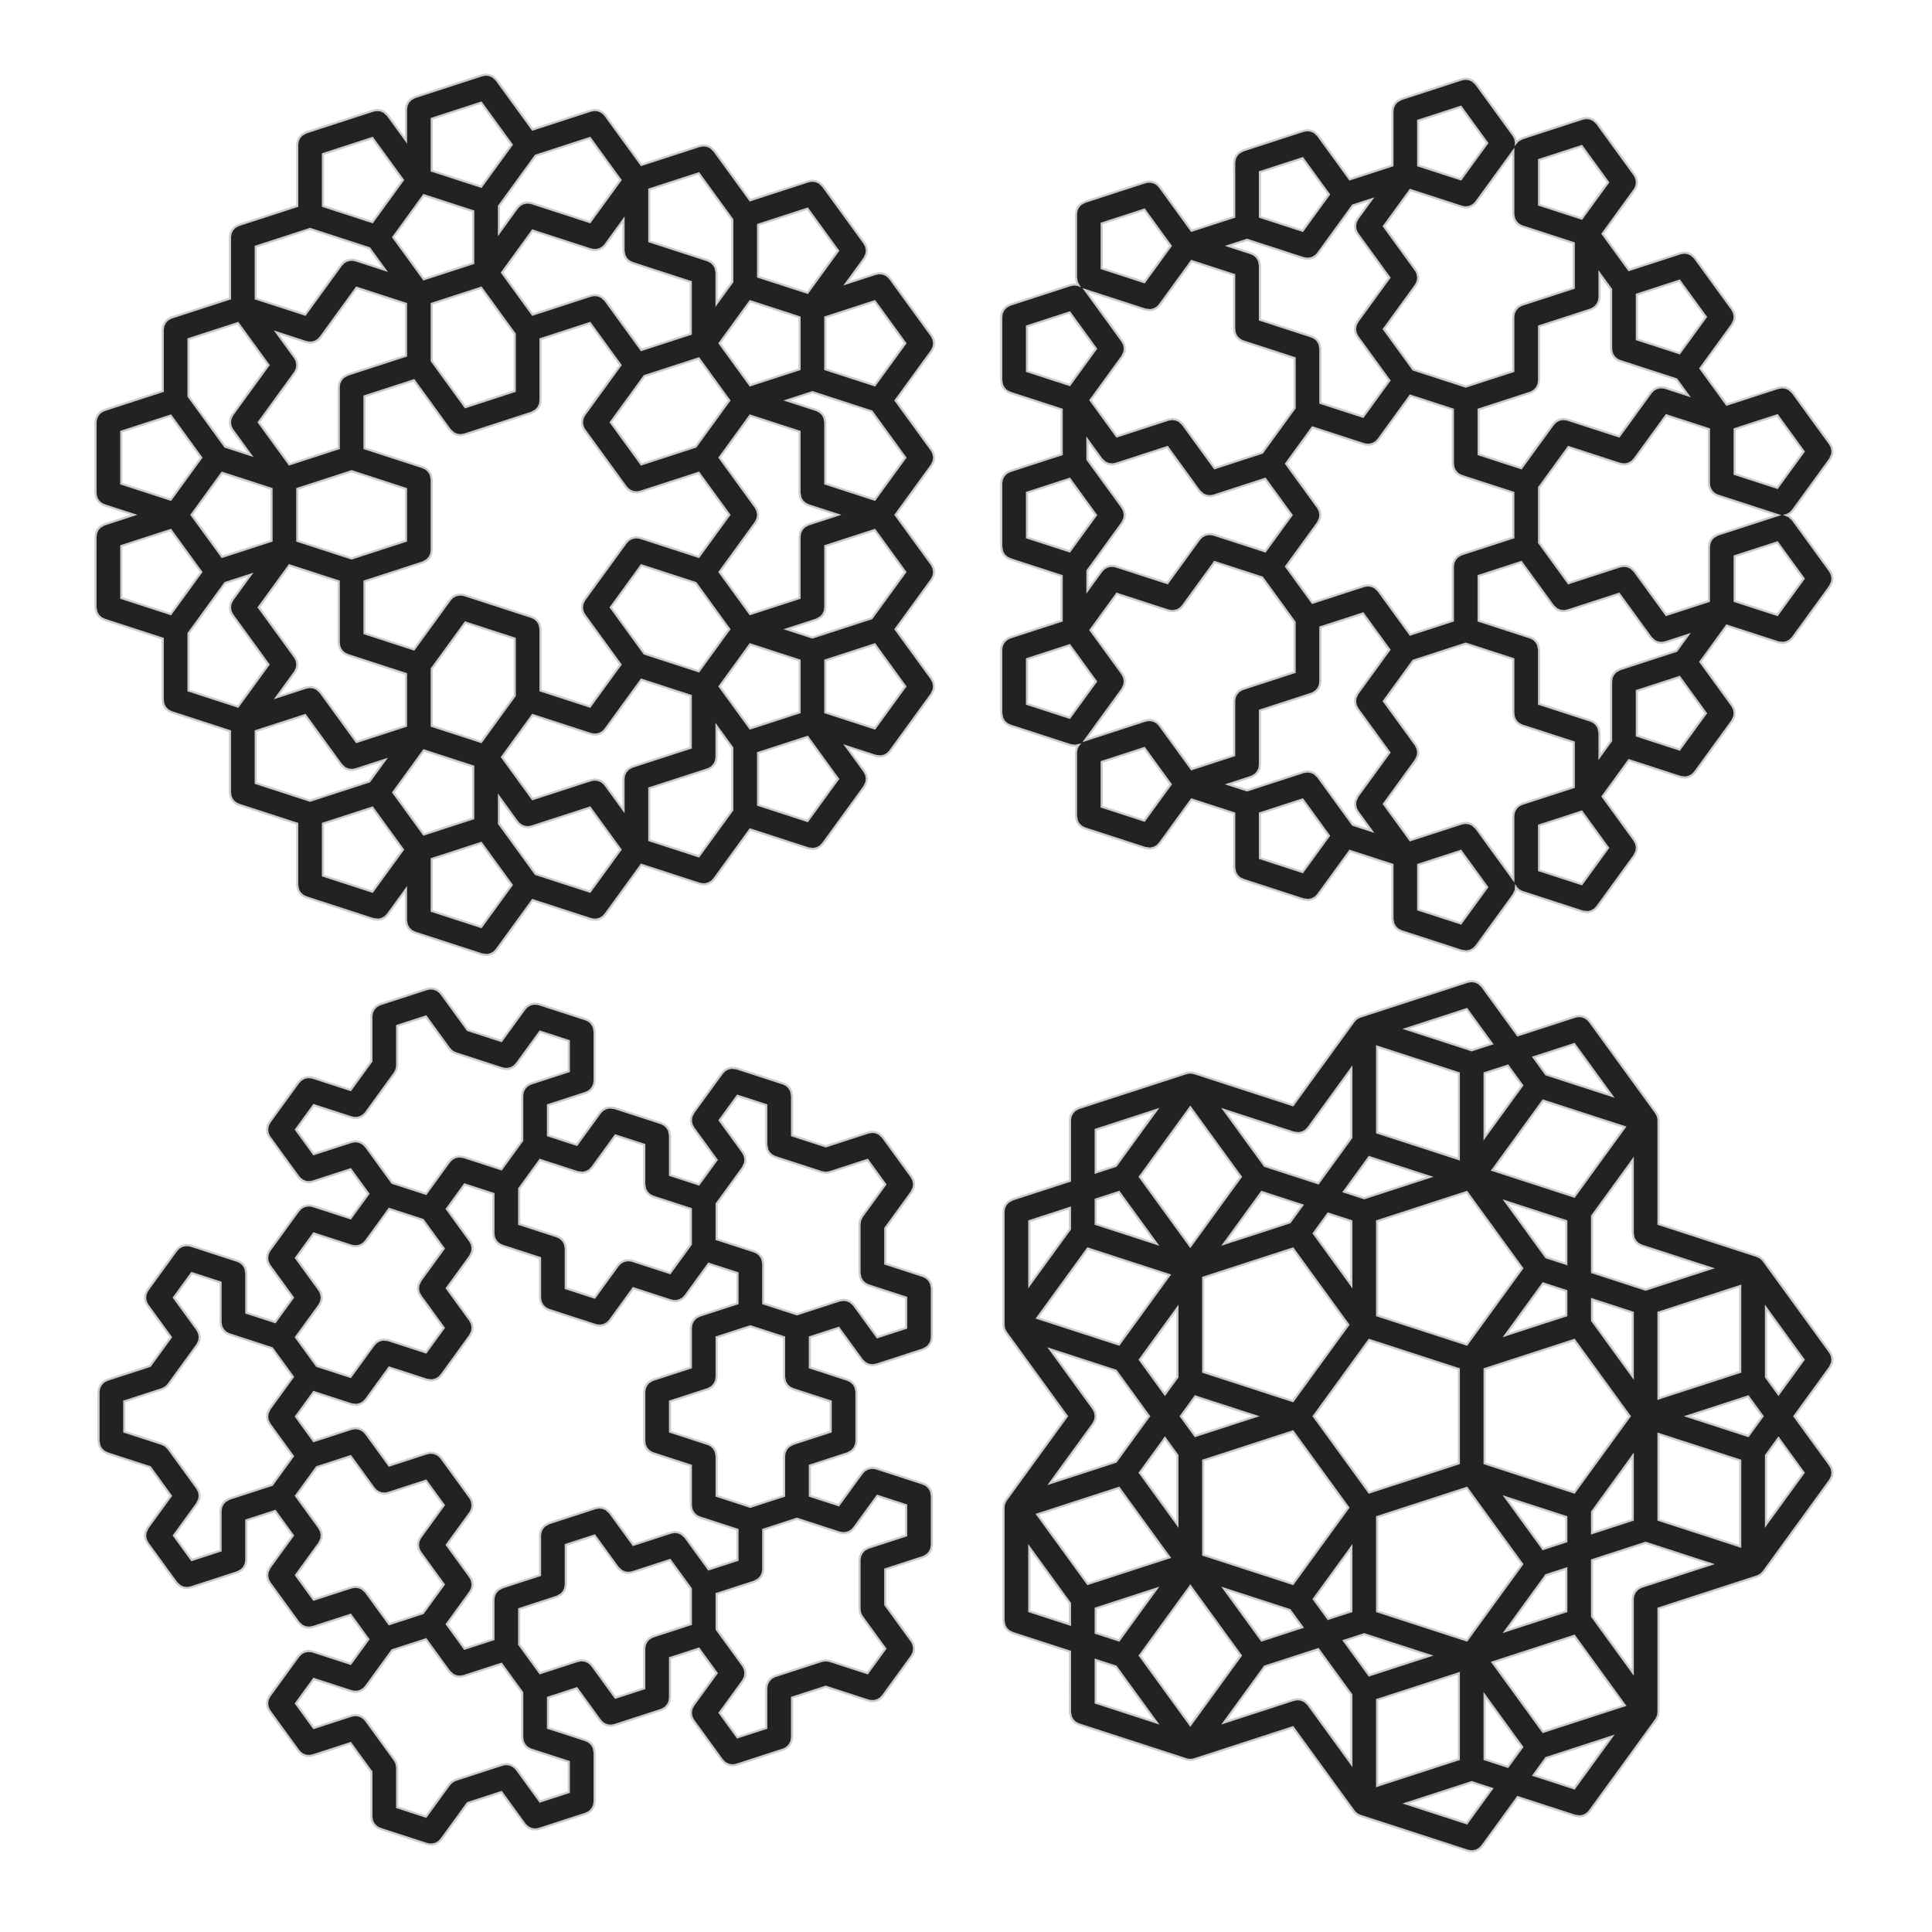 <?xml version="1.0" encoding="UTF-8" standalone="no"?>
<svg
   version="1.1"
   width="238.125mm"
   height="238.125mm"
   id="svg4"
   sodipodi:docname="quad01b.svg"
   inkscape:version="1.3 (0e150ed, 2023-07-21)"
   xmlns:inkscape="http://www.inkscape.org/namespaces/inkscape"
   xmlns:sodipodi="http://sodipodi.sourceforge.net/DTD/sodipodi-0.dtd"
   xmlns="http://www.w3.org/2000/svg"
   xmlns:svg="http://www.w3.org/2000/svg">
  <sodipodi:namedview
     id="namedview4"
     pagecolor="#505050"
     bordercolor="#eeeeee"
     borderopacity="1"
     inkscape:showpageshadow="0"
     inkscape:pageopacity="0"
     inkscape:pagecheckerboard="0"
     inkscape:deskcolor="#d1d1d1"
     inkscape:zoom="0.89333333"
     inkscape:cx="516.04478"
     inkscape:cy="450"
     inkscape:window-width="1920"
     inkscape:window-height="1044"
     inkscape:window-x="1920"
     inkscape:window-y="0"
     inkscape:window-maximized="1"
     inkscape:current-layer="svg4"
     inkscape:document-units="mm" />
  <defs
     id="defs1" />
  <path
     fill="#222222"
     stroke="#cccccc"
     paint-order="fill stroke markers"
     d="m 228.004,34.976 1.586,0.686 1.705,1.58 16.793,23.114 27.172,-8.829 0.663,-0.114 0.654,-0.156 0.194,0.011 0.191,-0.033 0.668,0.08 0.672,0.037 0.183,0.065 0.193,0.023 0.617,0.267 0.633,0.227 0.157,0.115 0.178,0.077 0.277,0.257 0.781,0.573 0.387,0.51 0.259,0.24 16.793,23.114 27.172,-8.829 1.703,-0.292 1.715,0.205 1.586,0.686 1.705,1.58 16.793,23.114 27.172,-8.829 1.703,-0.292 1.715,0.205 1.586,0.686 1.705,1.58 19.355,26.64 0.804,1.529 0.335,1.695 -0.162,1.72 -0.976,2.109 -8.501,11.701 13.755,-4.469 0.663,-0.114 0.654,-0.156 0.194,0.011 0.191,-0.033 0.668,0.08 0.672,0.037 0.183,0.066 0.193,0.023 0.617,0.267 0.633,0.227 0.157,0.115 0.178,0.077 0.277,0.257 0.781,0.573 0.387,0.51 0.259,0.24 19.355,26.64 0.173,0.329 0.225,0.296 0.067,0.258 0.339,0.645 0.335,1.695 -0.019,0.2 0.026,0.103 -0.103,0.706 -0.067,0.711 -0.053,0.115 -0.026,0.178 -0.725,1.568 -0.119,0.135 -0.053,0.115 -16.793,23.114 16.793,23.114 0.173,0.329 0.225,0.296 0.067,0.258 0.339,0.645 0.335,1.695 -0.019,0.2 0.026,0.103 -0.103,0.706 -0.067,0.711 -0.053,0.115 -0.026,0.178 -0.725,1.568 -0.119,0.135 -0.053,0.115 -16.793,23.114 16.793,23.114 0.173,0.329 0.225,0.296 0.067,0.258 0.339,0.645 0.335,1.695 -0.019,0.2 0.026,0.103 -0.103,0.706 -0.067,0.711 -0.053,0.115 -0.026,0.178 -0.725,1.568 -0.119,0.135 -0.053,0.115 -16.793,23.114 16.793,23.114 0.804,1.529 0.335,1.695 -0.162,1.72 -0.976,2.109 -19.355,26.64 -1.206,1.237 -1.508,0.842 -1.686,0.377 -2.308,-0.276 -13.755,-4.469 8.501,11.701 0.804,1.529 0.335,1.695 -0.162,1.72 -0.976,2.109 -19.355,26.64 -1.206,1.237 -1.508,0.842 -1.686,0.377 -2.308,-0.276 -27.172,-8.829 -16.793,23.114 -0.498,0.511 -0.472,0.536 -0.129,0.081 -0.106,0.109 -0.623,0.348 -0.605,0.379 -0.147,0.041 -0.133,0.074 -0.697,0.156 -0.688,0.191 -0.152,-0.003 -0.149,0.033 -0.355,-0.043 -1.071,-0.02 -0.551,-0.175 -0.331,-0.04 -27.172,-8.829 -16.793,23.114 -0.498,0.511 -0.472,0.536 -0.129,0.081 -0.106,0.109 -0.623,0.348 -0.605,0.379 -0.147,0.041 -0.133,0.074 -0.697,0.156 -0.688,0.191 -0.152,-0.003 -0.149,0.033 -0.355,-0.043 -1.071,-0.02 -0.551,-0.175 -0.331,-0.04 -27.172,-8.829 -16.793,23.114 -1.206,1.237 -1.508,0.842 -1.686,0.377 -2.308,-0.276 -31.318,-10.176 -1.549,-0.765 -1.267,-1.174 -0.88,-1.487 -0.45,-2.28 v -14.463 l -8.501,11.701 -1.206,1.237 -1.508,0.842 -1.686,0.377 -2.308,-0.276 -31.318,-10.176 -1.549,-0.765 -1.267,-1.174 -0.88,-1.487 -0.45,-2.28 v -28.57 l -27.172,-8.829 -0.371,-0.183 -0.394,-0.125 -0.376,-0.255 -0.408,-0.201 -0.303,-0.281 -0.342,-0.232 -0.288,-0.352 -0.334,-0.309 -0.211,-0.356 -0.262,-0.32 -0.176,-0.419 -0.232,-0.391 -0.06,-0.305 -0.2,-0.477 -0.128,-1.186 -0.061,-0.312 v -28.57 l -27.172,-8.829 -0.371,-0.183 -0.394,-0.125 -0.376,-0.255 -0.408,-0.201 -0.303,-0.281 -0.342,-0.232 -0.288,-0.352 -0.334,-0.309 -0.211,-0.356 -0.262,-0.32 -0.176,-0.419 -0.232,-0.391 -0.06,-0.305 -0.2,-0.477 -0.128,-1.186 -0.062,-0.312 v -28.57 l -27.172,-8.829 -1.549,-0.765 -1.267,-1.174 -0.88,-1.487 -0.45,-2.28 V 250.005 l 0.249,-1.71 0.725,-1.568 1.142,-1.296 2.03,-1.133 13.755,-4.469 -13.755,-4.469 -0.371,-0.183 -0.394,-0.125 -0.376,-0.255 -0.408,-0.201 -0.303,-0.281 -0.342,-0.232 -0.288,-0.352 -0.334,-0.309 -0.211,-0.356 -0.262,-0.32 -0.176,-0.419 -0.232,-0.391 -0.06,-0.305 -0.2,-0.477 -0.128,-1.186 -0.062,-0.312 v -32.929 l 0.016,-0.11 -0.012,-0.11 0.136,-0.743 0.109,-0.747 0.046,-0.1 0.02,-0.109 0.342,-0.673 0.317,-0.685 0.073,-0.083 0.05,-0.099 0.52,-0.548 0.499,-0.567 0.081,-0.045 0.089,-0.094 1.497,-0.863 0.224,-0.053 0.139,-0.078 27.172,-8.829 V 153.619 l 0.016,-0.11 -0.012,-0.11 0.136,-0.743 0.109,-0.747 0.046,-0.1 0.02,-0.109 0.342,-0.673 0.317,-0.685 0.073,-0.083 0.05,-0.099 0.52,-0.548 0.499,-0.567 0.081,-0.045 0.089,-0.094 1.497,-0.863 0.224,-0.053 0.139,-0.078 27.172,-8.829 v -28.57 l 0.016,-0.11 -0.012,-0.11 0.136,-0.743 0.109,-0.747 0.046,-0.1 0.02,-0.109 0.342,-0.673 0.317,-0.685 0.073,-0.083 0.05,-0.099 0.52,-0.548 0.499,-0.567 0.081,-0.045 0.089,-0.094 1.497,-0.863 0.224,-0.053 0.139,-0.078 27.172,-8.829 V 67.409 l 0.249,-1.71 0.725,-1.568 1.142,-1.296 2.03,-1.133 31.318,-10.176 1.703,-0.292 1.715,0.205 1.586,0.686 1.705,1.58 8.501,11.701 V 50.944 l 0.249,-1.71 0.725,-1.568 1.142,-1.296 2.03,-1.133 31.318,-10.176 1.703,-0.292 z m -26.882,365.169 v 24.211 l 23.026,7.482 14.231,-19.587 -14.231,-19.587 z m -50.673,-16.465 v 24.211 l 23.026,7.482 14.231,-19.587 -14.231,-19.587 z m 81.991,-0.02 17.064,23.486 25.318,8.226 14.231,-19.587 -14.231,-19.587 -27.172,8.829 -0.556,0.095 -0.543,0.151 -0.304,-0.006 -0.3,0.051 -0.56,-0.067 -0.564,-0.01 -0.29,-0.092 -0.302,-0.036 -0.518,-0.224 -0.537,-0.171 -0.252,-0.171 -0.279,-0.121 -0.276,-0.256 -0.623,-0.423 -0.524,-0.641 -0.281,-0.261 -8.501,-11.701 z m 101.346,-30.98 -0.249,1.71 -0.725,1.568 -1.142,1.296 -1.464,0.917 -0.356,0.099 -0.21,0.117 -27.172,8.829 v 24.211 l 23.026,7.482 15.647,-21.537 v -29.03 l -7.355,-10.124 z m -150.603,16.465 14.231,19.587 23.026,-7.482 v -24.211 l -23.026,-7.482 z m 169.959,-18.394 v 24.211 l 23.026,7.482 14.231,-19.587 -14.231,-19.587 z m -71.175,-11.008 -0.498,0.511 -0.472,0.536 -0.129,0.081 -0.106,0.109 -0.623,0.348 -0.605,0.379 -0.147,0.041 -0.133,0.074 -0.697,0.156 -0.688,0.191 -0.152,-0.003 -0.149,0.033 -0.355,-0.043 -1.071,-0.02 -0.551,-0.175 -0.331,-0.04 -27.172,-8.829 -14.231,19.587 14.231,19.587 27.172,-8.829 0.663,-0.114 0.654,-0.156 0.194,0.011 0.191,-0.033 0.668,0.08 0.672,0.037 0.183,0.066 0.193,0.023 0.617,0.267 0.633,0.227 0.157,0.115 0.178,0.077 0.277,0.257 0.781,0.573 0.387,0.51 0.259,0.24 8.501,11.701 v -14.463 l 0.016,-0.11 -0.012,-0.11 0.136,-0.743 0.109,-0.747 0.046,-0.1 0.02,-0.109 0.342,-0.673 0.317,-0.685 0.073,-0.083 0.05,-0.099 0.52,-0.548 0.499,-0.567 0.081,-0.045 0.089,-0.094 1.497,-0.863 0.224,-0.053 0.139,-0.078 27.172,-8.829 v -24.211 l -23.026,-7.482 z m -162.836,0.833 v 24.211 l 25.318,8.226 27.61,-8.971 7.355,-10.124 -13.755,4.469 -1.703,0.292 -1.715,-0.205 -1.586,-0.686 -1.705,-1.58 -16.793,-23.114 z m 1.416,-57.64 16.793,23.114 0.173,0.329 0.225,0.296 0.067,0.258 0.339,0.645 0.335,1.695 -0.019,0.2 0.026,0.103 -0.103,0.706 -0.067,0.711 -0.053,0.115 -0.026,0.178 -0.725,1.568 -0.119,0.135 -0.053,0.115 -8.501,11.701 13.755,-4.469 1.703,-0.292 1.715,0.205 1.586,0.686 1.705,1.58 16.793,23.114 23.026,-7.482 v -24.211 l -27.172,-8.829 -0.371,-0.183 -0.394,-0.125 -0.376,-0.255 -0.408,-0.201 -0.303,-0.281 -0.342,-0.232 -0.288,-0.352 -0.334,-0.309 -0.211,-0.356 -0.262,-0.32 -0.176,-0.419 -0.232,-0.391 -0.06,-0.305 -0.2,-0.477 -0.128,-1.186 -0.062,-0.312 V 270.829 l -23.026,-7.482 z m 80.575,28.59 v 26.621 l 23.026,7.482 15.647,-21.537 v -26.621 l -23.026,-7.482 z m 134.081,8.226 14.231,19.587 23.026,-7.482 v -24.211 l -23.026,-7.482 z m 49.257,-12.105 v 24.211 l 23.026,7.482 14.231,-19.587 -14.231,-19.587 z M 104.877,271.574 87.814,295.06 v 26.621 l 23.026,7.482 14.231,-19.587 -16.793,-23.114 -0.122,-0.232 -0.166,-0.203 -0.234,-0.558 -0.282,-0.536 -0.051,-0.257 -0.101,-0.242 -0.065,-0.602 -0.117,-0.594 0.025,-0.261 -0.028,-0.261 0.109,-0.595 0.057,-0.603 0.088,-0.191 0.057,-0.31 0.782,-1.54 0.034,-0.035 0.015,-0.032 8.501,-11.701 z m 146.918,-113.596 v 28.57 l -0.249,1.71 -0.725,1.568 -1.142,1.296 -2.03,1.133 -31.318,10.176 -1.703,0.292 -1.715,-0.205 -1.586,-0.686 -1.705,-1.58 -16.793,-23.114 -23.026,7.482 v 24.211 l 27.172,8.829 1.549,0.765 1.267,1.174 0.88,1.487 0.45,2.28 v 32.929 l -0.249,1.71 -0.725,1.568 -1.142,1.296 -2.03,1.133 -27.172,8.829 v 24.211 l 23.026,7.482 16.793,-23.114 0.574,-0.589 0.566,-0.597 0.036,-0.021 0.029,-0.03 0.719,-0.401 0.712,-0.411 0.041,-0.01 0.037,-0.021 0.803,-0.18 0.8,-0.191 0.042,0.002 0.041,-0.009 0.176,0.021 1.466,0.081 0.399,0.143 0.267,0.032 31.318,10.176 0.469,0.231 0.492,0.176 0.279,0.204 0.31,0.153 0.383,0.355 0.421,0.309 0.209,0.275 0.253,0.235 0.266,0.45 0.316,0.416 0.054,0.208 0.244,0.412 0.45,2.28 v 28.57 l 23.026,7.482 14.231,-19.587 -16.793,-23.114 -0.122,-0.232 -0.166,-0.203 -0.234,-0.558 -0.282,-0.536 -0.051,-0.257 -0.101,-0.242 -0.065,-0.602 -0.117,-0.594 0.025,-0.261 -0.028,-0.261 0.109,-0.595 0.057,-0.603 0.088,-0.191 0.057,-0.31 0.782,-1.54 0.034,-0.035 0.015,-0.032 19.355,-26.64 0.574,-0.589 0.566,-0.597 0.036,-0.021 0.029,-0.03 0.719,-0.401 0.712,-0.411 0.041,-0.01 0.037,-0.021 0.803,-0.18 0.8,-0.191 0.042,0.002 0.041,-0.009 0.176,0.021 1.466,0.081 0.399,0.143 0.267,0.032 27.172,8.829 14.231,-19.587 -14.231,-19.587 -27.172,8.829 -0.556,0.095 -0.543,0.151 -0.304,-0.006 -0.3,0.051 -0.56,-0.067 -0.564,-0.01 -0.29,-0.092 -0.302,-0.036 -0.518,-0.224 -0.537,-0.171 -0.252,-0.171 -0.279,-0.121 -0.276,-0.256 -0.623,-0.423 -0.524,-0.641 -0.281,-0.261 -19.355,-26.64 -0.122,-0.232 -0.166,-0.203 -0.234,-0.558 -0.282,-0.536 -0.051,-0.257 -0.101,-0.242 -0.065,-0.602 -0.117,-0.594 0.025,-0.261 -0.028,-0.261 0.109,-0.595 0.057,-0.603 0.088,-0.191 0.057,-0.31 0.782,-1.54 0.034,-0.035 0.015,-0.032 16.793,-23.114 -14.231,-19.587 z m 32.734,124.956 15.647,21.537 25.318,8.226 14.231,-19.587 -15.647,-21.537 -25.318,-8.226 z m 99.93,-28.57 v 28.57 l -0.249,1.71 -0.725,1.568 -1.142,1.296 -2.03,1.133 -13.755,4.469 11.901,3.867 27.61,-8.971 15.647,-21.537 -14.231,-19.587 z m -327.964,0 v 24.211 l 23.026,7.482 14.231,-19.587 -14.231,-19.587 z m 278.707,-41.175 16.793,23.114 0.173,0.329 0.225,0.296 0.067,0.258 0.339,0.645 0.335,1.695 -0.019,0.2 0.026,0.103 -0.103,0.706 -0.067,0.711 -0.053,0.115 -0.026,0.178 -0.725,1.568 -0.119,0.135 -0.053,0.115 -16.793,23.114 14.231,19.587 23.026,-7.482 v -28.57 l 0.249,-1.71 0.725,-1.568 1.142,-1.296 2.03,-1.133 13.755,-4.469 -13.755,-4.469 -1.549,-0.765 -1.267,-1.174 -0.88,-1.487 -0.45,-2.28 v -28.57 l -23.026,-7.482 z m -196.716,14.535 v 24.211 l 25.318,8.226 25.318,-8.226 v -24.211 l -25.318,-8.226 z m -49.257,12.105 14.231,19.587 23.026,-7.482 v -24.211 l -23.026,-7.482 z M 56.496,201.084 v 24.211 L 79.522,232.776 93.753,213.189 79.522,193.602 Z m 310.062,-14.535 13.755,4.469 1.549,0.765 1.267,1.174 0.88,1.487 0.45,2.28 v 28.57 l 23.026,7.482 14.231,-19.587 -15.647,-21.537 -27.61,-8.971 z m -217.255,-29.403 -0.498,0.511 -0.472,0.536 -0.129,0.081 -0.106,0.109 -0.623,0.348 -0.605,0.379 -0.147,0.041 -0.133,0.074 -0.697,0.156 -0.688,0.191 -0.152,-0.003 -0.149,0.033 -0.355,-0.043 -1.071,-0.02 -0.551,-0.175 -0.331,-0.04 -13.755,-4.469 8.501,11.701 0.173,0.329 0.225,0.296 0.067,0.258 0.339,0.645 0.335,1.695 -0.019,0.2 0.026,0.103 -0.103,0.706 -0.067,0.711 -0.053,0.115 -0.026,0.178 -0.725,1.568 -0.119,0.135 -0.053,0.115 -16.793,23.114 14.231,19.587 23.026,-7.482 v -28.57 l 0.249,-1.71 0.725,-1.568 1.142,-1.296 2.03,-1.133 27.172,-8.829 v -24.211 l -23.026,-7.482 z m 150.874,18.042 -15.647,21.537 14.231,19.587 25.318,-8.226 15.647,-21.537 -14.231,-19.587 z M 87.814,157.978 v 26.621 l 17.064,23.486 11.901,3.867 -8.501,-11.701 -0.122,-0.232 -0.166,-0.203 -0.234,-0.558 -0.282,-0.536 -0.051,-0.257 -0.101,-0.242 -0.065,-0.602 -0.117,-0.594 0.025,-0.261 -0.028,-0.261 0.109,-0.595 0.057,-0.603 0.088,-0.191 0.057,-0.31 0.782,-1.54 0.034,-0.035 0.015,-0.032 16.793,-23.114 -14.231,-19.587 z m 113.309,-16.465 v 26.621 l 15.647,21.537 23.026,-7.482 v -26.621 l -15.647,-21.537 z m 134.081,18.394 14.231,19.587 23.026,-7.482 V 147.803 l -23.026,-7.482 z m 49.257,-12.105 v 24.211 l 23.026,7.482 14.231,-19.587 -14.231,-19.587 z m -102.492,-33.762 -0.498,0.511 -0.472,0.536 -0.129,0.081 -0.106,0.109 -0.623,0.348 -0.605,0.379 -0.147,0.041 -0.133,0.074 -0.697,0.156 -0.688,0.191 -0.152,-0.003 -0.149,0.033 -0.355,-0.043 -1.071,-0.02 -0.551,-0.175 -0.331,-0.04 -27.172,-8.829 -14.231,19.587 14.231,19.587 27.172,-8.829 1.703,-0.292 1.715,0.205 1.586,0.686 1.705,1.58 16.793,23.114 23.026,-7.482 v -24.211 l -27.172,-8.829 -1.549,-0.765 -1.267,-1.174 -0.88,-1.487 -0.45,-2.28 v -14.463 z m -162.836,0.833 v 24.211 l 23.026,7.482 16.793,-23.114 0.574,-0.589 0.566,-0.597 0.036,-0.021 0.029,-0.03 0.719,-0.401 0.712,-0.411 0.041,-0.01 0.037,-0.021 0.803,-0.18 0.8,-0.191 0.042,0.002 0.041,-0.009 0.176,0.021 1.466,0.081 0.399,0.143 0.267,0.032 13.755,4.469 -7.355,-10.124 -27.61,-8.971 z M 302.469,88.233 v 24.211 l 27.172,8.829 1.549,0.765 1.267,1.174 0.88,1.487 0.45,2.28 v 14.463 l 7.355,-10.124 V 102.288 L 325.495,80.751 Z m 50.673,16.465 v 24.211 l 23.026,7.482 14.231,-19.587 -14.231,-19.587 z m -169.959,5.816 14.231,19.587 23.026,-7.482 V 98.408 l -23.026,-7.482 z m 66.32,-38.001 -17.064,23.486 v 12.514 l 8.501,-11.701 0.574,-0.589 0.566,-0.597 0.036,-0.021 0.029,-0.03 0.719,-0.401 0.712,-0.411 0.041,-0.01 0.037,-0.02 0.803,-0.18 0.8,-0.191 0.042,0.002 0.041,-0.009 0.176,0.021 1.466,0.081 0.399,0.143 0.267,0.032 27.172,8.829 L 289.052,83.873 274.822,64.286 Z M 150.449,71.768 V 95.979 l 23.026,7.482 14.231,-19.587 -14.231,-19.587 z m 50.673,-16.465 v 24.211 l 23.026,7.482 14.231,-19.587 -14.231,-19.587 z"
     stroke-miterlimit="10"
     id="path1" />
  <path
     fill="#222222"
     stroke="#cccccc"
     paint-order="fill stroke markers"
     d="m 684.364,36.9 1.586,0.686 1.705,1.58 17.402,23.951 0.804,1.529 0.335,1.695 -0.023,0.247 0.902,-1.024 2.03,-1.133 28.156,-9.149 1.703,-0.292 1.715,0.205 1.586,0.686 1.705,1.58 17.402,23.951 0.192,0.366 0.245,0.333 0.154,0.428 0.212,0.403 0.08,0.406 0.14,0.389 0.026,0.454 0.088,0.446 -0.039,0.412 0.024,0.413 -0.104,0.443 -0.043,0.453 -0.154,0.384 -0.095,0.402 -0.252,0.46 -0.144,0.357 -0.169,0.212 -0.162,0.295 -14.839,20.425 12.277,16.898 24.011,-7.801 1.703,-0.292 1.715,0.205 1.586,0.686 1.705,1.58 17.402,23.951 0.804,1.529 0.335,1.695 -0.162,1.72 -0.976,2.109 -14.839,20.425 12.277,16.898 24.011,-7.801 1.703,-0.292 1.715,0.205 1.586,0.686 1.705,1.58 17.402,23.951 0.804,1.529 0.335,1.695 -0.162,1.72 -0.976,2.109 -17.402,23.951 -1.206,1.237 -1.508,0.842 -0.242,0.054 1.252,0.542 1.705,1.58 17.402,23.951 0.804,1.529 0.335,1.695 -0.162,1.72 -0.976,2.109 -17.402,23.951 -1.206,1.237 -1.508,0.842 -1.686,0.377 -2.308,-0.276 -24.011,-7.801 -12.277,16.898 14.839,20.425 0.804,1.529 0.335,1.695 -0.162,1.72 -0.976,2.109 -17.402,23.951 -1.206,1.237 -1.508,0.842 -1.686,0.377 -2.308,-0.276 -24.011,-7.801 -12.277,16.898 14.839,20.425 0.804,1.529 0.335,1.695 -0.162,1.72 -0.976,2.109 -17.402,23.951 -1.206,1.237 -1.508,0.842 -1.686,0.377 -2.308,-0.276 -28.156,-9.149 -1.549,-0.765 -1.267,-1.174 -0.127,-0.214 -0.128,1.358 -0.976,2.109 -17.402,23.951 -1.206,1.237 -1.508,0.842 -1.686,0.377 -2.308,-0.276 -28.156,-9.149 -1.549,-0.765 -1.267,-1.174 -0.88,-1.487 -0.45,-2.28 V 402.827 l -19.865,-6.454 -14.839,20.425 -1.206,1.237 -1.508,0.842 -1.686,0.377 -2.308,-0.276 -28.156,-9.149 -1.549,-0.765 -1.267,-1.174 -0.88,-1.487 -0.45,-2.28 v -25.246 l -19.865,-6.454 -14.839,20.425 -1.206,1.237 -1.508,0.842 -1.686,0.377 -2.308,-0.276 -28.156,-9.149 -1.549,-0.765 -1.267,-1.174 -0.88,-1.487 -0.45,-2.28 v -29.605 l 0.249,-1.71 0.725,-1.568 0.164,-0.186 -1.331,0.298 -2.308,-0.276 -28.156,-9.149 -1.549,-0.765 -1.267,-1.174 -0.88,-1.487 -0.45,-2.28 v -29.605 l 0.059,-0.409 -0.003,-0.413 0.127,-0.437 0.066,-0.45 0.174,-0.375 0.115,-0.397 0.246,-0.383 0.191,-0.413 0.273,-0.31 0.223,-0.348 0.345,-0.297 0.301,-0.341 0.35,-0.219 0.313,-0.27 0.474,-0.223 0.326,-0.204 0.261,-0.072 0.304,-0.143 24.011,-7.801 v -20.887 l -24.011,-7.801 -1.549,-0.765 -1.267,-1.174 -0.88,-1.487 -0.45,-2.28 V 225.154 l 0.016,-0.11 -0.012,-0.11 0.136,-0.743 0.109,-0.747 0.046,-0.1 0.02,-0.109 0.342,-0.673 0.317,-0.685 0.073,-0.083 0.05,-0.099 0.52,-0.548 0.499,-0.567 0.081,-0.045 0.089,-0.094 1.497,-0.863 0.224,-0.053 0.139,-0.078 24.011,-7.801 v -20.887 l -24.011,-7.801 -1.549,-0.765 -1.267,-1.174 -0.88,-1.487 -0.45,-2.28 v -29.605 l 0.249,-1.71 0.725,-1.568 1.142,-1.296 2.03,-1.133 28.156,-9.149 1.703,-0.292 1.715,0.205 0.228,0.099 -0.695,-1.174 -0.45,-2.28 V 99.744 l 0.249,-1.71 0.725,-1.568 1.142,-1.296 2.03,-1.133 28.156,-9.149 0.407,-0.07 0.392,-0.13 0.455,-0.015 0.448,-0.077 0.41,0.049 0.413,-0.013 0.44,0.116 0.452,0.054 0.379,0.164 0.4,0.105 0.389,0.236 0.417,0.181 0.317,0.265 0.353,0.215 0.359,0.382 0.295,0.247 0.15,0.226 0.23,0.245 14.839,20.425 19.865,-6.454 V 75.793 l 0.249,-1.71 0.725,-1.568 1.142,-1.296 2.03,-1.133 28.156,-9.149 1.703,-0.292 1.715,0.205 1.586,0.686 1.705,1.58 14.839,20.425 19.865,-6.454 V 51.841 l 0.249,-1.71 0.725,-1.568 1.142,-1.296 2.03,-1.133 28.156,-9.149 1.703,-0.292 z m -23.72,365.927 v 20.887 l 19.865,6.454 12.277,-16.898 -12.277,-16.898 z m 56.313,-18.297 v 20.887 l 19.865,6.454 12.277,-16.898 -12.277,-16.898 z m -58.605,-76.763 -13.693,18.847 14.839,20.425 0.804,1.529 0.335,1.695 -0.162,1.72 -0.976,2.109 -14.839,20.425 12.277,16.898 24.011,-7.801 1.703,-0.292 1.715,0.205 1.586,0.686 1.705,1.58 17.302,23.815 v -29.436 l 0.059,-0.409 -0.003,-0.413 0.127,-0.437 0.066,-0.45 0.174,-0.375 0.115,-0.397 0.246,-0.383 0.191,-0.413 0.273,-0.31 0.223,-0.348 0.345,-0.297 0.301,-0.341 0.35,-0.219 0.313,-0.27 0.474,-0.223 0.326,-0.204 0.261,-0.072 0.304,-0.143 24.011,-7.801 v -20.887 l -24.011,-7.801 -0.371,-0.183 -0.394,-0.125 -0.376,-0.255 -0.408,-0.201 -0.303,-0.281 -0.342,-0.232 -0.288,-0.352 -0.334,-0.309 -0.211,-0.356 -0.262,-0.32 -0.176,-0.419 -0.232,-0.391 -0.06,-0.305 -0.2,-0.477 -0.128,-1.186 -0.062,-0.312 V 307.022 l -22.156,-7.199 z m -71.423,71.109 v 20.887 l 19.865,6.454 12.277,-16.898 -12.277,-16.898 z m 28.156,-86.657 v 25.246 l -0.249,1.71 -0.725,1.568 -1.142,1.296 -1.464,0.917 -0.356,0.099 -0.21,0.117 -24.011,7.801 v 25.246 l -0.249,1.71 -0.725,1.568 -1.142,1.296 -1.464,0.917 -0.356,0.099 -0.21,0.117 -10.594,3.442 8.74,2.84 26.302,-8.546 1.703,-0.292 1.715,0.205 1.586,0.686 1.705,1.58 16.256,22.374 8.74,2.84 -6.548,-9.012 -0.804,-1.529 -0.335,-1.695 0.162,-1.72 0.976,-2.109 14.839,-20.425 -14.839,-20.425 -0.804,-1.529 -0.335,-1.695 0.162,-1.72 0.976,-2.109 14.839,-20.425 -12.277,-16.898 z m -101.871,62.705 v 20.887 l 19.865,6.454 12.277,-16.898 -12.277,-16.898 z m 37.765,-72.686 -0.498,0.511 -0.472,0.536 -0.129,0.081 -0.106,0.109 -0.623,0.348 -0.605,0.379 -0.147,0.041 -0.133,0.074 -0.697,0.156 -0.688,0.191 -0.152,-0.003 -0.149,0.033 -0.355,-0.043 -1.071,-0.02 -0.551,-0.175 -0.331,-0.04 -24.011,-7.801 -12.277,16.898 14.839,20.425 0.804,1.529 0.335,1.695 -0.162,1.72 -0.976,2.109 -17.302,23.815 27.996,-9.096 0.407,-0.07 0.392,-0.13 0.455,-0.015 0.448,-0.077 0.41,0.049 0.413,-0.013 0.44,0.116 0.452,0.054 0.379,0.164 0.4,0.105 0.389,0.236 0.417,0.181 0.317,0.265 0.353,0.215 0.359,0.382 0.295,0.247 0.15,0.226 0.23,0.245 14.839,20.425 19.865,-6.454 v -25.246 l 0.016,-0.11 -0.012,-0.11 0.136,-0.743 0.109,-0.747 0.046,-0.1 0.02,-0.109 0.342,-0.673 0.317,-0.685 0.073,-0.083 0.05,-0.099 0.52,-0.548 0.499,-0.567 0.081,-0.045 0.089,-0.094 1.497,-0.863 0.224,-0.053 0.139,-0.078 24.011,-7.801 V 289.809 L 587.976,269.012 565.82,261.813 Z m 137.82,-13.97 v 20.887 l 24.011,7.801 0.469,0.231 0.492,0.176 0.279,0.204 0.31,0.153 0.383,0.355 0.421,0.309 0.209,0.275 0.253,0.235 0.266,0.45 0.316,0.416 0.054,0.208 0.244,0.412 0.45,2.28 v 25.246 l 24.011,7.801 0.469,0.231 0.492,0.176 0.279,0.204 0.31,0.153 0.383,0.355 0.421,0.309 0.209,0.275 0.253,0.235 0.266,0.45 0.316,0.416 0.054,0.208 0.244,0.412 0.45,2.28 v 11.139 l 5.402,-7.435 v -27.656 l 0.249,-1.71 0.725,-1.568 1.142,-1.296 2.03,-1.133 26.302,-8.546 5.402,-7.435 -10.594,3.442 -1.703,0.292 -1.715,-0.205 -1.586,-0.686 -1.705,-1.58 -14.839,-20.425 -24.011,7.801 -1.703,0.292 -1.715,-0.205 -1.586,-0.686 -1.705,-1.58 -14.839,-20.425 z m 73.714,53.557 v 20.887 l 19.865,6.454 12.277,-16.898 -12.277,-16.898 z M 478.412,307.022 v 20.887 l 19.865,6.454 12.277,-16.898 -12.277,-16.898 z m 163.685,-102.292 -0.498,0.511 -0.472,0.536 -0.129,0.081 -0.106,0.109 -0.623,0.348 -0.605,0.379 -0.147,0.041 -0.133,0.074 -0.697,0.156 -0.688,0.191 -0.152,-0.003 -0.149,0.033 -0.355,-0.043 -1.071,-0.02 -0.551,-0.175 -0.331,-0.04 -24.011,-7.801 -12.277,16.898 14.839,20.425 0.804,1.529 0.335,1.695 -0.162,1.72 -0.976,2.109 -14.839,20.425 12.277,16.898 24.011,-7.801 1.703,-0.292 1.715,0.205 1.586,0.686 1.705,1.58 14.839,20.425 19.865,-6.454 v -25.246 l 0.016,-0.11 -0.012,-0.11 0.136,-0.743 0.109,-0.747 0.046,-0.1 0.02,-0.109 0.342,-0.673 0.317,-0.685 0.073,-0.083 0.05,-0.099 0.52,-0.548 0.499,-0.567 0.081,-0.045 0.089,-0.094 1.497,-0.863 0.224,-0.053 0.139,-0.078 24.011,-7.801 v -20.887 l -24.011,-7.801 -0.371,-0.183 -0.394,-0.125 -0.376,-0.255 -0.408,-0.201 -0.303,-0.281 -0.342,-0.232 -0.288,-0.352 -0.334,-0.309 -0.211,-0.356 -0.262,-0.32 -0.176,-0.419 -0.232,-0.391 -0.06,-0.305 -0.2,-0.477 -0.128,-1.186 -0.061,-0.312 V 190.759 l -19.865,-6.454 z m 119.273,9.149 -0.498,0.511 -0.472,0.536 -0.129,0.081 -0.106,0.109 -0.623,0.348 -0.605,0.379 -0.147,0.041 -0.133,0.074 -0.697,0.156 -0.688,0.191 -0.152,-0.003 -0.149,0.033 -0.355,-0.043 -1.071,-0.02 -0.551,-0.175 -0.331,-0.04 -24.011,-7.801 -13.693,18.847 v 25.706 l 13.693,18.847 24.011,-7.801 1.703,-0.292 1.715,0.205 1.586,0.686 1.705,1.58 14.839,20.425 19.865,-6.454 v -25.246 l 0.249,-1.71 0.725,-1.568 1.142,-1.296 2.03,-1.133 27.996,-9.096 -27.996,-9.096 -0.371,-0.183 -0.394,-0.125 -0.376,-0.255 -0.408,-0.201 -0.303,-0.281 -0.342,-0.232 -0.288,-0.352 -0.334,-0.309 -0.211,-0.356 -0.262,-0.32 -0.176,-0.419 -0.232,-0.391 -0.1,-0.401 -0.16,-0.381 -0.066,-0.52 -0.093,-0.373 0.012,-0.271 -0.042,-0.334 v -25.246 l -19.865,-6.454 z m 46.704,45.241 v 20.887 l 19.865,6.454 12.277,-16.898 -12.277,-16.898 z m -301.505,-45.063 16.256,22.374 0.804,1.529 0.335,1.695 -0.162,1.72 -0.976,2.109 -16.256,22.374 v 9.19 l 6.548,-9.012 0.574,-0.589 0.566,-0.597 0.036,-0.021 0.029,-0.03 0.719,-0.401 0.712,-0.411 0.041,-0.01 0.037,-0.021 0.803,-0.18 0.8,-0.191 0.042,0.002 0.041,-0.009 0.176,0.021 1.466,0.081 0.399,0.143 0.267,0.032 24.011,7.801 14.839,-20.425 0.574,-0.589 0.566,-0.597 0.036,-0.021 0.029,-0.03 0.719,-0.401 0.712,-0.411 0.041,-0.01 0.037,-0.021 0.803,-0.18 0.8,-0.191 0.042,0.002 0.041,-0.009 0.176,0.021 1.466,0.081 0.399,0.143 0.267,0.032 24.011,7.801 12.277,-16.898 -12.277,-16.898 -24.011,7.801 -1.703,0.292 -1.715,-0.205 -1.586,-0.686 -1.705,-1.58 -14.839,-20.425 -24.011,7.801 -1.703,0.292 -1.715,-0.205 -1.586,-0.686 -1.705,-1.58 -6.548,-9.012 z m -28.156,15.457 v 20.887 l 19.865,6.454 12.277,-16.898 -12.277,-16.898 z m 329.661,-29.605 v 20.887 l 19.865,6.454 12.277,-16.898 -12.277,-16.898 z m -267.847,-57.884 -1.206,1.237 -1.508,0.842 -1.686,0.377 -2.308,-0.276 -27.996,-9.096 17.302,23.815 0.804,1.529 0.335,1.695 -0.162,1.72 -0.976,2.109 -14.839,20.425 12.277,16.898 24.011,-7.801 1.703,-0.292 1.715,0.205 1.586,0.686 1.705,1.58 14.839,20.425 22.156,-7.199 15.11,-20.797 v -23.297 l -24.011,-7.801 -0.371,-0.183 -0.394,-0.125 -0.376,-0.255 -0.408,-0.201 -0.303,-0.281 -0.342,-0.232 -0.288,-0.352 -0.334,-0.309 -0.211,-0.356 -0.262,-0.32 -0.176,-0.419 -0.232,-0.391 -0.06,-0.305 -0.2,-0.477 -0.128,-1.186 -0.062,-0.312 V 128.054 l -19.865,-6.454 z m 204.888,-3.527 -0.249,1.71 -0.725,1.568 -1.142,1.296 -1.464,0.917 -0.356,0.099 -0.21,0.117 -24.011,7.801 v 25.246 l -0.249,1.71 -0.725,1.568 -1.142,1.296 -1.464,0.917 -0.356,0.099 -0.21,0.117 -24.011,7.801 v 20.887 l 19.865,6.454 14.839,-20.425 0.574,-0.589 0.566,-0.597 0.036,-0.021 0.029,-0.03 0.719,-0.401 0.712,-0.411 0.041,-0.01 0.037,-0.021 0.803,-0.18 0.8,-0.191 0.042,0.002 0.041,-0.009 0.176,0.021 1.466,0.081 0.399,0.143 0.267,0.032 24.011,7.801 14.839,-20.425 0.574,-0.589 0.566,-0.597 0.036,-0.021 0.029,-0.03 0.719,-0.401 0.712,-0.411 0.041,-0.01 0.037,-0.021 0.803,-0.18 0.8,-0.191 0.042,0.002 0.041,-0.009 0.176,0.021 1.466,0.081 0.399,0.143 0.267,0.032 10.594,3.442 -5.402,-7.435 -26.302,-8.546 -0.371,-0.183 -0.394,-0.125 -0.376,-0.255 -0.408,-0.201 -0.303,-0.281 -0.342,-0.232 -0.288,-0.352 -0.334,-0.309 -0.211,-0.356 -0.262,-0.32 -0.176,-0.419 -0.232,-0.391 -0.06,-0.305 -0.2,-0.477 -0.128,-1.186 -0.062,-0.312 v -27.656 l -5.402,-7.435 z M 630.196,95.699 l -16.256,22.374 -0.498,0.511 -0.472,0.536 -0.129,0.081 -0.106,0.109 -0.623,0.348 -0.605,0.379 -0.147,0.041 -0.133,0.074 -0.697,0.156 -0.688,0.191 -0.152,-0.003 -0.149,0.033 -0.355,-0.043 -1.071,-0.02 -0.551,-0.175 -0.331,-0.04 -26.302,-8.546 -8.74,2.84 10.594,3.442 0.469,0.231 0.492,0.176 0.279,0.204 0.31,0.153 0.383,0.355 0.421,0.309 0.209,0.275 0.253,0.235 0.266,0.45 0.316,0.416 0.054,0.208 0.244,0.412 0.45,2.28 v 25.246 l 24.011,7.801 0.469,0.231 0.492,0.176 0.279,0.204 0.31,0.153 0.383,0.355 0.421,0.309 0.209,0.275 0.253,0.235 0.266,0.45 0.316,0.416 0.054,0.208 0.244,0.412 0.45,2.28 v 25.246 l 19.865,6.454 12.277,-16.898 -14.839,-20.425 -0.122,-0.232 -0.166,-0.203 -0.234,-0.558 -0.282,-0.536 -0.051,-0.257 -0.101,-0.242 -0.065,-0.602 -0.117,-0.594 0.025,-0.261 -0.028,-0.261 0.109,-0.595 0.057,-0.603 0.088,-0.191 0.057,-0.31 0.782,-1.54 0.034,-0.035 0.015,-0.032 14.839,-20.425 -14.839,-20.425 -0.122,-0.232 -0.166,-0.203 -0.234,-0.558 -0.281,-0.536 -0.051,-0.257 -0.101,-0.242 -0.065,-0.602 -0.117,-0.594 0.025,-0.261 -0.028,-0.261 0.109,-0.595 0.057,-0.603 0.088,-0.191 0.057,-0.31 0.782,-1.54 0.034,-0.035 0.015,-0.032 6.548,-9.012 z m 57.459,-1.577 -0.289,0.296 -0.241,0.336 -0.359,0.279 -0.318,0.326 -0.361,0.202 -0.326,0.254 -0.424,0.165 -0.397,0.222 -0.403,0.09 -0.385,0.15 -0.453,0.038 -0.444,0.099 -0.412,-0.028 -0.412,0.034 -0.515,-0.098 -0.384,-0.026 -0.254,-0.095 -0.33,-0.063 -24.011,-7.801 -12.277,16.898 14.839,20.425 0.173,0.329 0.225,0.296 0.067,0.258 0.339,0.645 0.335,1.695 -0.019,0.2 0.026,0.103 -0.103,0.706 -0.067,0.711 -0.053,0.115 -0.026,0.178 -0.725,1.568 -0.119,0.135 -0.053,0.115 -14.839,20.425 13.693,18.847 24.448,7.944 22.156,-7.199 v -25.246 l 0.016,-0.11 -0.012,-0.11 0.136,-0.743 0.109,-0.747 0.046,-0.1 0.02,-0.109 0.342,-0.673 0.317,-0.685 0.073,-0.083 0.05,-0.099 0.52,-0.548 0.499,-0.567 0.081,-0.045 0.089,-0.094 1.497,-0.863 0.224,-0.053 0.139,-0.078 24.011,-7.801 v -20.887 l -24.011,-7.801 -1.549,-0.765 -1.267,-1.174 -0.88,-1.487 -0.45,-2.28 v -29.436 z m -209.243,57.884 v 20.887 l 19.865,6.454 12.277,-16.898 -12.277,-16.898 z m 284.103,-14.803 v 20.887 l 19.865,6.454 12.277,-16.898 -12.277,-16.898 z M 513.215,104.103 v 20.887 l 19.865,6.454 12.277,-16.898 -12.277,-16.898 z M 586.93,80.152 v 20.887 l 19.865,6.454 12.277,-16.898 -12.277,-16.898 z m 130.027,-5.654 v 20.887 l 19.865,6.454 L 749.099,84.941 736.822,68.043 Z M 660.644,56.201 v 20.887 L 680.509,83.542 692.786,66.644 680.509,49.746 Z"
     stroke-miterlimit="10"
     id="path2" />
  <path
     fill="#222222"
     stroke="#cccccc"
     paint-order="fill stroke markers"
     d="m 201.236,460.535 0.672,0.037 0.183,0.066 0.193,0.023 0.617,0.267 0.633,0.227 0.157,0.115 0.178,0.077 0.277,0.257 0.781,0.573 0.387,0.51 0.259,0.24 12.274,16.894 15.714,5.106 10.858,-14.944 0.574,-0.589 0.566,-0.597 0.036,-0.021 0.029,-0.03 0.719,-0.401 0.712,-0.411 0.041,-0.01 0.037,-0.021 0.803,-0.18 0.8,-0.191 0.042,0.002 0.041,-0.009 0.176,0.021 1.466,0.081 0.399,0.143 0.267,0.032 21.714,7.055 0.469,0.231 0.492,0.176 0.279,0.204 0.31,0.153 0.383,0.355 0.421,0.309 0.209,0.275 0.253,0.235 0.266,0.45 0.316,0.416 0.054,0.208 0.244,0.412 0.45,2.28 v 22.831 l -0.249,1.71 -0.725,1.568 -1.142,1.296 -1.464,0.917 -0.356,0.099 -0.21,0.117 -17.568,5.708 v 14.113 l 13.422,4.361 10.858,-14.944 1.206,-1.237 1.508,-0.842 1.686,-0.377 2.308,0.276 21.714,7.055 1.549,0.765 1.267,1.174 0.88,1.487 0.45,2.28 v 18.472 l 13.422,4.361 8.295,-11.417 -10.858,-14.944 -0.804,-1.529 -0.335,-1.695 0.162,-1.72 0.976,-2.109 13.42,-18.471 1.206,-1.237 1.508,-0.842 1.686,-0.377 2.308,0.276 21.714,7.055 1.549,0.765 1.267,1.174 0.88,1.487 0.45,2.28 v 18.472 l 15.714,5.106 19.86,-6.453 1.703,-0.292 1.715,0.205 1.586,0.686 1.705,1.58 13.42,18.471 0.804,1.529 0.335,1.695 -0.162,1.72 -0.976,2.109 -12.274,16.894 v 16.522 l 17.568,5.708 1.549,0.765 1.267,1.174 0.88,1.487 0.45,2.28 v 22.831 l -0.249,1.71 -0.725,1.568 -1.142,1.296 -2.03,1.133 -21.714,7.055 -1.703,0.292 -1.715,-0.205 -1.586,-0.686 -1.705,-1.58 -10.858,-14.944 -13.422,4.361 v 14.113 l 17.568,5.708 1.549,0.765 1.267,1.174 0.88,1.487 0.45,2.28 v 22.831 l -0.249,1.71 -0.725,1.568 -1.142,1.296 -2.03,1.133 -17.568,5.708 v 14.113 l 13.422,4.361 10.858,-14.944 0.574,-0.589 0.566,-0.597 0.036,-0.021 0.029,-0.03 0.719,-0.401 0.712,-0.411 0.041,-0.01 0.037,-0.021 0.803,-0.18 0.8,-0.191 0.042,0.002 0.041,-0.009 0.176,0.021 1.466,0.081 0.399,0.143 0.267,0.032 21.714,7.055 0.469,0.231 0.492,0.176 0.279,0.204 0.31,0.153 0.383,0.355 0.421,0.309 0.209,0.275 0.253,0.235 0.266,0.45 0.316,0.416 0.054,0.208 0.244,0.412 0.45,2.28 v 22.831 l -0.249,1.71 -0.725,1.568 -1.142,1.296 -1.464,0.917 -0.356,0.099 -0.21,0.117 -17.568,5.708 v 16.522 l 12.274,16.894 0.173,0.329 0.225,0.296 0.067,0.258 0.339,0.645 0.335,1.695 -0.019,0.2 0.026,0.103 -0.103,0.706 -0.067,0.711 -0.053,0.115 -0.026,0.178 -0.725,1.568 -0.119,0.135 -0.053,0.115 -13.42,18.471 -0.498,0.511 -0.472,0.536 -0.129,0.081 -0.106,0.109 -0.623,0.348 -0.605,0.379 -0.147,0.041 -0.133,0.074 -0.697,0.156 -0.688,0.191 -0.152,-0.003 -0.149,0.033 -0.355,-0.043 -1.071,-0.02 -0.551,-0.175 -0.331,-0.04 -19.86,-6.453 -15.714,5.106 v 18.472 l -0.249,1.71 -0.725,1.568 -1.142,1.296 -1.464,0.917 -0.356,0.099 -0.21,0.117 -21.714,7.055 -0.556,0.095 -0.543,0.151 -0.304,-0.006 -0.3,0.051 -0.56,-0.067 -0.564,-0.01 -0.29,-0.092 -0.302,-0.036 -0.518,-0.224 -0.537,-0.171 -0.252,-0.171 -0.279,-0.121 -0.276,-0.256 -0.623,-0.422 -0.524,-0.641 -0.281,-0.261 -13.42,-18.471 -0.122,-0.232 -0.166,-0.203 -0.234,-0.558 -0.281,-0.536 -0.051,-0.257 -0.101,-0.242 -0.065,-0.602 -0.117,-0.594 0.025,-0.261 -0.028,-0.261 0.109,-0.595 0.057,-0.603 0.088,-0.191 0.057,-0.31 0.782,-1.54 0.034,-0.035 0.015,-0.032 10.858,-14.944 -8.295,-11.417 -13.422,4.361 v 18.472 l -0.249,1.71 -0.725,1.568 -1.142,1.296 -1.464,0.917 -0.356,0.099 -0.21,0.117 -21.714,7.055 -0.556,0.095 -0.543,0.151 -0.304,-0.006 -0.3,0.051 -0.56,-0.067 -0.564,-0.01 -0.29,-0.092 -0.302,-0.036 -0.518,-0.224 -0.537,-0.171 -0.252,-0.171 -0.279,-0.121 -0.276,-0.256 -0.623,-0.423 -0.524,-0.641 -0.281,-0.261 -10.858,-14.944 -13.422,4.361 v 14.113 l 17.568,5.708 0.469,0.231 0.492,0.176 0.279,0.204 0.31,0.153 0.383,0.355 0.421,0.309 0.209,0.275 0.253,0.235 0.266,0.45 0.316,0.416 0.054,0.208 0.244,0.412 0.45,2.28 v 22.831 l -0.249,1.71 -0.725,1.568 -1.142,1.296 -1.464,0.917 -0.356,0.099 -0.21,0.117 -21.714,7.055 -0.556,0.095 -0.543,0.151 -0.304,-0.006 -0.3,0.051 -0.56,-0.067 -0.564,-0.01 -0.29,-0.092 -0.302,-0.036 -0.518,-0.224 -0.537,-0.171 -0.252,-0.171 -0.279,-0.121 -0.276,-0.256 -0.623,-0.423 -0.524,-0.641 -0.281,-0.261 -10.858,-14.944 -15.714,5.106 -12.274,16.894 -0.498,0.511 -0.472,0.536 -0.129,0.081 -0.106,0.109 -0.623,0.348 -0.605,0.379 -0.147,0.041 -0.133,0.074 -0.697,0.156 -0.688,0.191 -0.152,-0.003 -0.149,0.033 -0.355,-0.043 -1.071,-0.02 -0.551,-0.175 -0.331,-0.04 -21.714,-7.055 -0.371,-0.183 -0.394,-0.125 -0.376,-0.255 -0.408,-0.201 -0.303,-0.281 -0.342,-0.232 -0.288,-0.352 -0.334,-0.309 -0.211,-0.356 -0.262,-0.32 -0.176,-0.419 -0.232,-0.391 -0.06,-0.305 -0.2,-0.477 -0.128,-1.186 -0.062,-0.312 V 825.374 l -9.712,-13.367 -17.568,5.708 -0.556,0.095 -0.543,0.151 -0.304,-0.006 -0.3,0.051 -0.56,-0.067 -0.564,-0.01 -0.29,-0.092 -0.302,-0.036 -0.518,-0.224 -0.537,-0.171 -0.252,-0.171 -0.279,-0.121 -0.276,-0.256 -0.623,-0.423 -0.524,-0.641 -0.281,-0.261 -13.42,-18.471 -0.122,-0.232 -0.166,-0.203 -0.234,-0.558 -0.281,-0.536 -0.051,-0.257 -0.101,-0.242 -0.065,-0.602 -0.117,-0.594 0.025,-0.261 -0.028,-0.261 0.109,-0.595 0.057,-0.603 0.088,-0.191 0.057,-0.31 0.782,-1.54 0.034,-0.035 0.015,-0.032 13.42,-18.471 0.574,-0.589 0.566,-0.597 0.036,-0.021 0.029,-0.03 0.719,-0.401 0.712,-0.411 0.041,-0.01 0.037,-0.021 0.803,-0.18 0.8,-0.191 0.042,0.002 0.041,-0.009 0.176,0.021 1.466,0.081 0.399,0.143 0.267,0.032 17.568,5.708 8.295,-11.417 -8.295,-11.417 -17.568,5.708 -1.703,0.292 -1.715,-0.205 -1.586,-0.686 -1.705,-1.58 -13.42,-18.471 -0.804,-1.529 -0.335,-1.695 0.162,-1.72 0.976,-2.109 10.858,-14.944 -8.295,-11.417 -13.422,4.361 v 18.472 l -0.249,1.71 -0.725,1.568 -1.142,1.296 -2.03,1.133 -21.714,7.055 -1.703,0.292 -1.715,-0.205 -1.586,-0.686 -1.705,-1.58 -13.42,-18.471 -0.804,-1.529 -0.335,-1.695 0.162,-1.72 0.976,-2.109 10.858,-14.944 -9.712,-13.367 -19.86,-6.453 -1.549,-0.765 -1.267,-1.174 -0.88,-1.487 -0.45,-2.28 v -22.831 l 0.016,-0.11 -0.012,-0.11 0.136,-0.743 0.109,-0.747 0.046,-0.1 0.02,-0.109 0.342,-0.673 0.317,-0.685 0.073,-0.083 0.05,-0.099 0.52,-0.548 0.499,-0.567 0.081,-0.045 0.089,-0.094 1.497,-0.863 0.224,-0.053 0.139,-0.078 19.86,-6.453 9.712,-13.367 -10.858,-14.944 -0.122,-0.232 -0.166,-0.203 -0.234,-0.558 -0.281,-0.536 -0.051,-0.257 -0.101,-0.242 -0.065,-0.602 -0.117,-0.594 0.025,-0.261 -0.028,-0.261 0.109,-0.595 0.057,-0.603 0.089,-0.191 0.057,-0.31 0.782,-1.54 0.033,-0.035 0.015,-0.032 13.42,-18.471 0.574,-0.589 0.566,-0.597 0.036,-0.021 0.029,-0.03 0.719,-0.401 0.712,-0.411 0.041,-0.01 0.037,-0.021 0.803,-0.18 0.8,-0.191 0.042,0.002 0.041,-0.009 0.176,0.021 1.466,0.081 0.399,0.143 0.267,0.032 21.714,7.055 0.469,0.231 0.492,0.176 0.279,0.204 0.31,0.153 0.383,0.355 0.421,0.309 0.209,0.275 0.253,0.235 0.266,0.45 0.316,0.416 0.054,0.208 0.244,0.412 0.45,2.28 v 18.472 l 13.422,4.361 8.295,-11.417 -10.858,-14.944 -0.122,-0.232 -0.166,-0.203 -0.234,-0.558 -0.281,-0.536 -0.051,-0.257 -0.101,-0.242 -0.065,-0.602 -0.117,-0.594 0.025,-0.261 -0.028,-0.261 0.109,-0.595 0.057,-0.603 0.088,-0.191 0.057,-0.31 0.782,-1.54 0.034,-0.035 0.015,-0.032 13.42,-18.471 0.574,-0.589 0.566,-0.597 0.036,-0.021 0.029,-0.03 0.719,-0.401 0.712,-0.411 0.041,-0.01 0.037,-0.021 0.803,-0.18 0.8,-0.191 0.042,0.002 0.041,-0.009 0.176,0.021 1.466,0.081 0.399,0.143 0.267,0.032 17.568,5.708 8.295,-11.417 -8.295,-11.417 -17.568,5.708 -0.556,0.095 -0.543,0.151 -0.304,-0.006 -0.3,0.051 -0.56,-0.067 -0.564,-0.01 -0.29,-0.092 -0.302,-0.036 -0.518,-0.224 -0.537,-0.171 -0.252,-0.171 -0.279,-0.121 -0.276,-0.256 -0.623,-0.423 -0.524,-0.641 -0.281,-0.261 -13.42,-18.471 -0.122,-0.232 -0.166,-0.203 -0.234,-0.558 -0.281,-0.536 -0.051,-0.257 -0.101,-0.242 -0.065,-0.602 -0.117,-0.594 0.025,-0.261 -0.028,-0.261 0.109,-0.595 0.057,-0.603 0.088,-0.191 0.057,-0.31 0.782,-1.54 0.034,-0.035 0.015,-0.032 13.42,-18.471 0.574,-0.589 0.566,-0.597 0.036,-0.021 0.029,-0.03 0.719,-0.401 0.712,-0.411 0.041,-0.01 0.037,-0.021 0.803,-0.18 0.8,-0.191 0.042,0.002 0.041,-0.009 0.176,0.021 1.466,0.081 0.399,0.143 0.267,0.032 17.568,5.708 9.712,-13.367 v -20.882 l 0.016,-0.11 -0.012,-0.11 0.136,-0.743 0.109,-0.747 0.046,-0.1 0.02,-0.109 0.342,-0.673 0.317,-0.685 0.073,-0.083 0.05,-0.099 0.52,-0.548 0.499,-0.567 0.081,-0.045 0.089,-0.094 1.497,-0.863 0.224,-0.053 0.139,-0.078 21.714,-7.055 0.663,-0.114 0.654,-0.156 0.194,0.011 0.191,-0.033 z m -18.522,308.22 -12.274,16.894 -0.498,0.511 -0.472,0.536 -0.129,0.081 -0.106,0.109 -0.623,0.348 -0.605,0.379 -0.147,0.041 -0.133,0.074 -0.697,0.156 -0.688,0.191 -0.152,-0.003 -0.149,0.033 -0.355,-0.043 -1.071,-0.02 -0.551,-0.175 -0.331,-0.04 -17.568,-5.708 -8.295,11.417 8.295,11.417 17.568,-5.708 0.663,-0.114 0.654,-0.156 0.194,0.011 0.191,-0.033 0.668,0.08 0.672,0.037 0.183,0.066 0.193,0.023 0.617,0.267 0.633,0.227 0.157,0.115 0.178,0.077 0.277,0.257 0.781,0.573 0.387,0.51 0.259,0.24 13.42,18.471 0.173,0.329 0.225,0.296 0.067,0.258 0.339,0.645 0.342,1.997 v 18.472 l 13.422,4.361 10.858,-14.944 0.574,-0.589 0.566,-0.597 0.036,-0.021 0.029,-0.03 0.259,-0.136 1.172,-0.676 0.208,-0.05 0.155,-0.081 21.714,-7.055 0.663,-0.114 0.654,-0.156 0.194,0.011 0.191,-0.033 0.668,0.08 0.672,0.037 0.183,0.066 0.193,0.023 0.617,0.267 0.633,0.227 0.157,0.115 0.178,0.077 0.277,0.257 0.781,0.573 0.387,0.51 0.259,0.24 10.858,14.944 13.422,-4.361 v -14.113 l -17.568,-5.708 -0.371,-0.183 -0.394,-0.125 -0.376,-0.255 -0.408,-0.201 -0.303,-0.281 -0.342,-0.232 -0.288,-0.352 -0.334,-0.309 -0.211,-0.356 -0.262,-0.32 -0.176,-0.419 -0.232,-0.391 -0.06,-0.305 -0.2,-0.477 -0.128,-1.186 -0.061,-0.312 v -20.882 l -9.712,-13.367 -17.568,5.708 -1.703,0.292 -1.715,-0.205 -1.586,-0.686 -1.705,-1.58 -10.858,-14.944 z m 215.115,-56.99 -0.498,0.511 -0.472,0.536 -0.129,0.081 -0.106,0.109 -0.623,0.348 -0.605,0.379 -0.147,0.041 -0.133,0.074 -0.697,0.156 -0.688,0.191 -0.152,-0.003 -0.149,0.033 -0.355,-0.043 -1.071,-0.02 -0.551,-0.175 -0.331,-0.04 -19.86,-6.453 -15.714,5.106 v 18.472 l -0.249,1.71 -0.725,1.568 -1.142,1.296 -2.03,1.133 -17.568,5.708 v 16.522 l 12.274,16.894 0.173,0.329 0.225,0.296 0.067,0.258 0.339,0.645 0.335,1.695 -0.019,0.2 0.026,0.103 -0.103,0.706 -0.067,0.711 -0.053,0.115 -0.026,0.178 -0.725,1.568 -0.119,0.135 -0.053,0.115 -10.858,14.944 8.295,11.417 13.422,-4.361 v -18.472 l 0.016,-0.11 -0.012,-0.11 0.136,-0.743 0.109,-0.747 0.046,-0.1 0.02,-0.109 0.342,-0.673 0.317,-0.685 0.073,-0.083 0.05,-0.099 0.52,-0.548 0.499,-0.567 0.081,-0.045 0.089,-0.094 1.497,-0.863 0.224,-0.053 0.139,-0.078 21.714,-7.055 0.663,-0.114 0.654,-0.156 0.194,0.011 0.191,-0.033 0.478,0.07 0.861,0.047 0.367,0.131 0.299,0.043 17.568,5.708 8.295,-11.417 -10.858,-14.944 -0.122,-0.232 -0.166,-0.203 -0.234,-0.558 -0.281,-0.536 -0.04,-0.23 -0.113,-0.269 -0.114,-1.057 -0.075,-0.441 v -22.831 l 0.016,-0.11 -0.012,-0.11 0.136,-0.743 0.109,-0.747 0.046,-0.1 0.02,-0.109 0.342,-0.673 0.317,-0.685 0.073,-0.083 0.05,-0.099 0.52,-0.548 0.499,-0.567 0.081,-0.045 0.089,-0.094 1.497,-0.863 0.224,-0.053 0.139,-0.078 17.568,-5.708 V 701.182 l -13.422,-4.361 z m -134.262,7.888 v 18.472 l -0.249,1.71 -0.725,1.568 -1.142,1.296 -2.03,1.133 -17.568,5.708 v 16.522 l 9.712,13.367 17.568,-5.708 0.663,-0.114 0.654,-0.156 0.194,0.011 0.191,-0.033 0.668,0.08 0.672,0.037 0.183,0.066 0.193,0.023 0.617,0.267 0.633,0.227 0.157,0.115 0.178,0.077 0.277,0.257 0.781,0.573 0.387,0.51 0.259,0.24 10.858,14.944 13.422,-4.361 v -18.472 l 0.016,-0.11 -0.012,-0.11 0.136,-0.743 0.109,-0.747 0.046,-0.1 0.02,-0.109 0.342,-0.673 0.317,-0.685 0.073,-0.083 0.05,-0.099 0.52,-0.548 0.499,-0.567 0.081,-0.045 0.089,-0.094 1.497,-0.863 0.224,-0.053 0.139,-0.078 17.568,-5.708 v -16.522 l -9.712,-13.367 -17.568,5.708 -1.703,0.292 -1.715,-0.205 -1.586,-0.686 -1.705,-1.58 -10.858,-14.944 z m -55.431,-156.486 10.858,14.944 0.804,1.529 0.335,1.695 -0.162,1.72 -0.976,2.109 -10.858,14.944 10.858,14.944 0.804,1.529 0.335,1.695 -0.162,1.72 -0.976,2.109 -13.42,18.471 -1.206,1.237 -1.508,0.842 -1.686,0.377 -2.308,-0.276 -17.568,-5.708 -10.858,14.944 -1.206,1.237 -1.508,0.842 -1.686,0.377 -2.308,-0.276 -17.568,-5.708 -8.295,11.417 8.295,11.417 17.568,-5.708 0.663,-0.114 0.654,-0.156 0.194,0.011 0.191,-0.033 0.668,0.08 0.672,0.037 0.183,0.066 0.193,0.023 0.617,0.267 0.633,0.227 0.157,0.115 0.178,0.077 0.277,0.257 0.781,0.573 0.387,0.51 0.259,0.24 10.858,14.944 17.568,-5.708 0.663,-0.114 0.654,-0.156 0.194,0.011 0.191,-0.033 0.668,0.08 0.672,0.037 0.183,0.066 0.193,0.023 0.617,0.267 0.633,0.227 0.157,0.115 0.178,0.077 0.277,0.257 0.781,0.573 0.387,0.51 0.259,0.24 13.42,18.471 0.173,0.329 0.225,0.296 0.067,0.258 0.339,0.645 0.335,1.695 -0.019,0.2 0.026,0.103 -0.103,0.706 -0.067,0.711 -0.053,0.115 -0.026,0.178 -0.725,1.568 -0.119,0.135 -0.053,0.115 -10.858,14.944 10.858,14.944 0.173,0.329 0.225,0.296 0.067,0.258 0.339,0.645 0.335,1.695 -0.019,0.2 0.026,0.103 -0.103,0.706 -0.067,0.711 -0.053,0.115 -0.026,0.178 -0.725,1.568 -0.119,0.135 -0.053,0.115 -10.858,14.944 8.295,11.417 13.422,-4.361 v -18.472 l 0.249,-1.71 0.725,-1.568 1.142,-1.296 2.03,-1.133 17.568,-5.708 v -18.472 l 0.249,-1.71 0.725,-1.568 1.142,-1.296 2.03,-1.133 21.714,-7.055 1.703,-0.292 1.715,0.205 1.586,0.686 1.705,1.58 10.858,14.944 17.568,-5.708 1.703,-0.292 1.715,0.205 1.586,0.686 1.705,1.58 10.858,14.944 13.422,-4.361 v -14.113 l -17.568,-5.708 -0.371,-0.183 -0.394,-0.125 -0.376,-0.255 -0.408,-0.201 -0.303,-0.281 -0.342,-0.232 -0.288,-0.352 -0.334,-0.309 -0.211,-0.356 -0.262,-0.32 -0.176,-0.419 -0.232,-0.391 -0.06,-0.305 -0.2,-0.477 -0.128,-1.186 -0.062,-0.312 v -18.472 l -17.568,-5.708 -0.371,-0.183 -0.394,-0.125 -0.376,-0.255 -0.408,-0.201 -0.303,-0.281 -0.342,-0.232 -0.288,-0.352 -0.334,-0.309 -0.211,-0.356 -0.262,-0.32 -0.176,-0.419 -0.232,-0.391 -0.06,-0.305 -0.2,-0.477 -0.128,-1.186 -0.062,-0.312 v -22.831 l 0.016,-0.11 -0.012,-0.11 0.136,-0.743 0.109,-0.747 0.046,-0.1 0.02,-0.109 0.342,-0.673 0.317,-0.685 0.073,-0.083 0.05,-0.099 0.52,-0.548 0.499,-0.567 0.081,-0.045 0.089,-0.094 1.497,-0.863 0.224,-0.053 0.139,-0.078 17.568,-5.708 v -18.472 l 0.016,-0.11 -0.012,-0.11 0.136,-0.743 0.109,-0.747 0.046,-0.1 0.02,-0.109 0.342,-0.673 0.317,-0.685 0.073,-0.083 0.05,-0.099 0.52,-0.548 0.499,-0.567 0.081,-0.045 0.089,-0.094 1.497,-0.863 0.224,-0.053 0.139,-0.078 17.568,-5.708 v -14.113 l -13.422,-4.361 -10.858,14.944 -0.498,0.511 -0.472,0.536 -0.129,0.081 -0.106,0.109 -0.623,0.348 -0.605,0.379 -0.147,0.041 -0.133,0.074 -0.697,0.156 -0.688,0.191 -0.152,-0.003 -0.149,0.033 -0.355,-0.043 -1.071,-0.02 -0.551,-0.175 -0.331,-0.04 -17.568,-5.708 -10.858,14.944 -0.498,0.511 -0.472,0.536 -0.129,0.081 -0.106,0.109 -0.623,0.348 -0.605,0.379 -0.147,0.041 -0.133,0.074 -0.697,0.156 -0.688,0.191 -0.152,-0.003 -0.149,0.033 -0.355,-0.043 -1.071,-0.02 -0.551,-0.175 -0.331,-0.04 -21.714,-7.055 -0.371,-0.183 -0.394,-0.125 -0.376,-0.255 -0.408,-0.201 -0.303,-0.281 -0.342,-0.232 -0.288,-0.352 -0.334,-0.309 -0.211,-0.356 -0.262,-0.32 -0.176,-0.419 -0.232,-0.391 -0.06,-0.305 -0.2,-0.477 -0.128,-1.186 -0.062,-0.312 v -18.472 l -17.568,-5.708 -0.371,-0.183 -0.394,-0.125 -0.376,-0.255 -0.408,-0.201 -0.303,-0.281 -0.342,-0.232 -0.288,-0.352 -0.334,-0.309 -0.211,-0.356 -0.262,-0.32 -0.176,-0.419 -0.232,-0.391 -0.06,-0.305 -0.2,-0.477 -0.128,-1.186 -0.062,-0.312 v -18.472 l -13.422,-4.361 z m -60.556,120.289 -9.712,13.367 10.858,14.944 0.804,1.529 0.335,1.695 -0.162,1.72 -0.976,2.109 -10.858,14.944 8.295,11.417 17.568,-5.708 1.703,-0.292 1.715,0.205 1.586,0.686 1.705,1.58 10.858,14.944 15.714,-5.106 9.712,-13.367 -10.858,-14.944 -0.122,-0.232 -0.166,-0.203 -0.234,-0.558 -0.281,-0.536 -0.051,-0.257 -0.101,-0.242 -0.065,-0.602 -0.117,-0.594 0.025,-0.261 -0.028,-0.261 0.109,-0.595 0.057,-0.603 0.088,-0.191 0.057,-0.31 0.782,-1.54 0.034,-0.035 0.015,-0.032 10.858,-14.944 -8.295,-11.417 -17.568,5.708 -0.556,0.095 -0.543,0.151 -0.304,-0.006 -0.3,0.051 -0.56,-0.067 -0.564,-0.01 -0.29,-0.092 -0.302,-0.036 -0.518,-0.224 -0.537,-0.171 -0.252,-0.171 -0.279,-0.121 -0.276,-0.256 -0.623,-0.423 -0.524,-0.641 -0.281,-0.261 -10.858,-14.944 z m -66.559,-78.987 10.858,14.944 0.173,0.329 0.225,0.296 0.067,0.258 0.339,0.645 0.335,1.695 -0.019,0.2 0.026,0.103 -0.103,0.706 -0.067,0.711 -0.053,0.115 -0.026,0.178 -0.725,1.568 -0.119,0.135 -0.053,0.115 -13.42,18.471 -0.498,0.511 -0.472,0.536 -0.129,0.081 -0.106,0.109 -0.422,0.222 -0.807,0.505 -0.328,0.091 -0.238,0.125 -17.568,5.708 v 14.113 l 17.568,5.708 1.549,0.765 1.451,1.415 13.42,18.471 0.804,1.529 0.335,1.695 -0.162,1.72 -0.976,2.109 -10.858,14.944 8.295,11.417 13.422,-4.361 V 703.879 l 0.249,-1.71 0.725,-1.568 1.142,-1.296 2.03,-1.133 19.86,-6.453 9.712,-13.367 -10.858,-14.944 -0.804,-1.529 -0.335,-1.695 0.162,-1.72 0.976,-2.109 10.858,-14.944 -9.712,-13.367 -19.86,-6.453 -0.371,-0.183 -0.394,-0.125 -0.376,-0.255 -0.408,-0.201 -0.303,-0.281 -0.342,-0.232 -0.288,-0.352 -0.334,-0.309 -0.211,-0.356 -0.262,-0.32 -0.176,-0.419 -0.232,-0.391 -0.06,-0.305 -0.2,-0.477 -0.128,-1.186 -0.062,-0.312 v -18.472 l -13.422,-4.361 z m 252.812,18.47 v 18.472 l -0.249,1.71 -0.725,1.568 -1.142,1.296 -1.464,0.917 -0.356,0.099 -0.21,0.117 -17.568,5.708 v 14.113 l 17.568,5.708 0.469,0.231 0.492,0.176 0.279,0.204 0.31,0.153 0.383,0.355 0.421,0.309 0.209,0.275 0.253,0.235 0.266,0.45 0.316,0.416 0.054,0.208 0.244,0.412 0.45,2.28 v 18.472 l 15.714,5.106 15.714,-5.106 v -18.472 l 0.249,-1.71 0.725,-1.568 1.142,-1.296 2.03,-1.133 17.568,-5.708 v -14.113 l -17.568,-5.708 -1.549,-0.765 -1.267,-1.174 -0.88,-1.487 -0.45,-2.28 v -18.472 l -15.714,-5.106 z m -163.394,-44.829 -0.498,0.511 -0.472,0.536 -0.129,0.081 -0.106,0.109 -0.623,0.348 -0.605,0.379 -0.147,0.041 -0.133,0.074 -0.697,0.156 -0.688,0.191 -0.152,-0.003 -0.149,0.033 -0.355,-0.043 -1.071,-0.02 -0.551,-0.175 -0.331,-0.04 -17.568,-5.708 -8.295,11.417 10.858,14.944 0.173,0.329 0.225,0.296 0.067,0.258 0.339,0.645 0.335,1.695 -0.019,0.2 0.026,0.103 -0.103,0.706 -0.067,0.711 -0.053,0.115 -0.026,0.178 -0.725,1.568 -0.119,0.135 -0.053,0.115 -10.858,14.944 9.712,13.367 15.714,5.106 10.858,-14.944 1.206,-1.237 1.508,-0.842 1.686,-0.377 2.308,0.276 17.568,5.708 8.295,-11.417 -10.858,-14.944 -0.804,-1.529 -0.335,-1.695 0.162,-1.72 0.976,-2.109 10.858,-14.944 -9.712,-13.367 -15.714,-5.106 z m 164.81,-56.244 10.858,14.944 0.804,1.529 0.335,1.695 -0.162,1.72 -0.976,2.109 -12.274,16.894 v 16.522 l 17.568,5.708 0.469,0.231 0.492,0.176 0.279,0.204 0.31,0.153 0.383,0.355 0.421,0.309 0.209,0.275 0.253,0.235 0.266,0.45 0.316,0.416 0.054,0.208 0.244,0.412 0.45,2.28 v 18.472 l 15.714,5.106 19.86,-6.453 1.703,-0.292 1.715,0.205 1.586,0.686 1.705,1.58 10.858,14.944 13.422,-4.361 v -14.113 l -17.568,-5.708 -1.549,-0.765 -1.267,-1.174 -0.88,-1.487 -0.45,-2.28 v -22.831 l 0.249,-1.71 0.897,-1.817 10.858,-14.944 -8.295,-11.417 -17.568,5.708 -1.703,0.292 -2.005,-0.292 -21.714,-7.055 -1.549,-0.765 -1.267,-1.174 -0.88,-1.487 -0.45,-2.28 v -18.472 l -13.422,-4.361 z m -59.41,21.998 -1.206,1.237 -1.508,0.842 -1.686,0.377 -2.308,-0.276 -17.568,-5.708 -9.712,13.367 v 16.522 l 17.568,5.708 0.469,0.231 0.492,0.176 0.279,0.204 0.31,0.153 0.383,0.355 0.421,0.309 0.209,0.275 0.253,0.235 0.266,0.45 0.316,0.416 0.054,0.208 0.244,0.412 0.45,2.28 v 18.472 l 13.422,4.361 10.858,-14.944 0.574,-0.589 0.566,-0.597 0.036,-0.021 0.029,-0.03 0.719,-0.401 0.712,-0.411 0.041,-0.01 0.037,-0.021 0.803,-0.18 0.8,-0.191 0.042,0.002 0.041,-0.009 0.176,0.021 1.466,0.081 0.399,0.143 0.267,0.032 17.568,5.708 9.712,-13.367 v -16.522 l -17.568,-5.708 -1.549,-0.765 -1.267,-1.174 -0.88,-1.487 -0.45,-2.28 v -18.472 l -13.422,-4.361 z m -90.835,-65.995 v 18.472 l -0.249,1.71 -0.725,1.568 -0.111,0.125 -0.061,0.124 -13.42,18.471 -0.498,0.511 -0.472,0.536 -0.129,0.081 -0.106,0.109 -0.623,0.348 -0.605,0.379 -0.147,0.041 -0.133,0.074 -0.697,0.156 -0.688,0.191 -0.152,-0.003 -0.149,0.033 -0.355,-0.043 -1.071,-0.02 -0.551,-0.175 -0.331,-0.04 -17.568,-5.708 -8.295,11.417 8.295,11.417 17.568,-5.708 0.663,-0.114 0.654,-0.156 0.194,0.011 0.191,-0.033 0.668,0.08 0.672,0.037 0.183,0.066 0.193,0.023 0.617,0.267 0.633,0.227 0.157,0.115 0.178,0.077 0.277,0.257 0.781,0.573 0.387,0.51 0.259,0.24 12.274,16.894 15.714,5.106 10.858,-14.944 1.206,-1.237 1.508,-0.842 1.686,-0.377 2.308,0.276 17.568,5.708 9.712,-13.367 v -20.882 l 0.016,-0.11 -0.012,-0.11 0.136,-0.743 0.109,-0.747 0.046,-0.1 0.02,-0.109 0.342,-0.673 0.317,-0.685 0.073,-0.083 0.05,-0.099 0.52,-0.548 0.499,-0.567 0.081,-0.045 0.089,-0.094 1.497,-0.863 0.224,-0.053 0.139,-0.078 17.568,-5.708 v -14.113 l -13.422,-4.361 -10.858,14.944 -0.498,0.511 -0.472,0.536 -0.129,0.081 -0.106,0.109 -0.623,0.348 -0.605,0.379 -0.147,0.041 -0.133,0.074 -0.697,0.156 -0.688,0.191 -0.152,-0.003 -0.149,0.033 -0.355,-0.043 -1.071,-0.02 -0.551,-0.175 -0.331,-0.04 -21.714,-7.055 -0.371,-0.183 -0.394,-0.125 -0.376,-0.255 -0.408,-0.201 -0.254,-0.248 -0.391,-0.265 -0.469,-0.574 -0.336,-0.328 -10.858,-14.944 z"
     stroke-miterlimit="10"
     id="path3" />
  <path
     fill="#222222"
     stroke="#cccccc"
     paint-order="fill stroke markers"
     d="m 687.141,457.244 1.586,0.686 1.705,1.58 16.563,22.797 26.799,-8.708 0.663,-0.114 0.654,-0.156 0.194,0.011 0.191,-0.033 0.668,0.08 0.672,0.037 0.183,0.066 0.193,0.023 0.617,0.267 0.633,0.227 0.157,0.115 0.178,0.077 0.277,0.257 0.781,0.573 0.387,0.51 0.259,0.24 30.945,42.592 0.173,0.329 0.225,0.296 0.008,0.03 0.032,0.043 0.154,0.428 0.212,0.403 0.08,0.406 0.14,0.389 0.067,0.661 0.047,0.239 -0.011,0.118 0.019,0.185 v 48.287 l 45.924,14.922 0.64,0.316 0.655,0.283 0.093,0.086 0.161,0.08 1.267,1.174 0.091,0.154 0.093,0.086 30.945,42.592 0.804,1.529 0.335,1.695 -0.162,1.72 -0.976,2.109 -16.563,22.797 16.563,22.797 0.173,0.329 0.225,0.296 0.067,0.258 0.339,0.645 0.335,1.695 -0.019,0.2 0.026,0.103 -0.103,0.706 -0.067,0.711 -0.053,0.115 -0.026,0.178 -0.725,1.568 -0.119,0.135 -0.053,0.115 -30.945,42.592 -0.498,0.511 -0.472,0.536 -0.129,0.081 -0.106,0.109 -0.623,0.348 -0.605,0.379 -0.147,0.041 -0.133,0.074 -0.175,0.039 -0.11,0.062 -45.924,14.922 v 48.287 l -0.103,0.706 -0.067,0.711 -0.053,0.115 -0.026,0.178 -0.725,1.568 -0.119,0.135 -0.053,0.115 -30.945,42.592 -1.206,1.237 -1.508,0.842 -1.686,0.377 -2.308,-0.276 -26.799,-8.707 -16.563,22.797 -0.498,0.511 -0.472,0.536 -0.129,0.081 -0.106,0.109 -0.623,0.348 -0.605,0.379 -0.147,0.041 -0.133,0.074 -0.697,0.156 -0.688,0.191 -0.152,-0.003 -0.149,0.033 -0.355,-0.043 -1.071,-0.02 -0.551,-0.175 -0.331,-0.04 -50.07,-16.269 -0.371,-0.183 -0.394,-0.125 -0.376,-0.255 -0.408,-0.201 -0.303,-0.281 -0.342,-0.232 -0.443,-0.495 -0.179,-0.166 -0.06,-0.102 -0.124,-0.139 -28.383,-39.065 -45.924,14.922 -0.407,0.07 -0.392,0.13 -0.455,0.015 -0.448,0.077 -0.41,-0.049 -0.413,0.013 -0.649,-0.141 -0.242,-0.029 -0.108,-0.047 -0.182,-0.039 -50.07,-16.269 -1.549,-0.765 -1.267,-1.174 -0.88,-1.487 -0.45,-2.28 V 769.379 l -26.799,-8.707 -1.549,-0.765 -1.267,-1.174 -0.88,-1.487 -0.45,-2.28 v -52.647 l 0.016,-0.11 -0.012,-0.11 0.109,-0.595 0.057,-0.603 0.053,-0.115 0.026,-0.178 0.046,-0.1 0.02,-0.109 0.342,-0.673 0.317,-0.685 0.073,-0.083 0.05,-0.099 0.034,-0.035 0.015,-0.032 28.383,-39.065 -28.383,-39.065 -0.122,-0.232 -0.166,-0.203 -0.176,-0.419 -0.232,-0.391 -0.025,-0.124 -0.084,-0.159 -0.051,-0.257 -0.101,-0.242 -0.065,-0.602 -0.117,-0.594 0.017,-0.179 -0.025,-0.124 v -52.647 l 0.249,-1.71 0.725,-1.568 1.142,-1.296 2.03,-1.133 26.799,-8.707 v -28.178 l 0.016,-0.11 -0.012,-0.11 0.136,-0.743 0.109,-0.747 0.046,-0.1 0.02,-0.109 0.342,-0.673 0.317,-0.685 0.073,-0.083 0.05,-0.099 0.52,-0.548 0.499,-0.567 0.081,-0.045 0.089,-0.094 1.497,-0.863 0.224,-0.053 0.139,-0.078 50.07,-16.269 0.407,-0.07 0.392,-0.13 0.262,-0.008 0.255,-0.061 0.194,0.011 0.191,-0.033 0.41,0.049 0.413,-0.013 0.326,0.071 0.19,0.01 0.183,0.066 0.193,0.023 0.108,0.047 0.182,0.039 45.924,14.922 28.383,-39.065 0.289,-0.296 0.241,-0.336 0.359,-0.279 0.318,-0.326 0.361,-0.202 0.326,-0.254 0.608,-0.268 0.213,-0.119 0.115,-0.026 0.17,-0.075 50.07,-16.269 1.703,-0.292 z m -32.217,382.906 28.362,9.215 11.709,-16.115 -9.417,-3.06 z m 65.306,-21.219 -5.82,8.01 18.945,6.156 17.528,-24.126 z m -78.723,-27.068 v 40.029 l 38.07,-12.37 v -40.029 z m 50.07,27.659 10.833,3.52 6.695,-9.215 -17.528,-24.126 z m -102.431,-43.183 -18.945,26.075 32.508,-10.562 1.703,-0.292 1.715,0.205 1.586,0.686 1.705,1.58 20.091,27.653 v -32.231 l -15.417,-21.219 z m 106.14,-1.95 23.528,32.384 38.07,-12.37 -23.528,-32.384 z m -164.321,-3.154 23.528,32.384 23.528,-32.384 -23.528,-32.384 z m -20.541,21.964 28.362,9.215 -18.945,-26.075 -9.417,-3.06 z m 115.668,-28.864 11.709,16.115 28.362,-9.215 -30.653,-9.96 z M 741.647,726.788 v 26.229 l 18.945,26.075 V 744.911 l 0.016,-0.11 -0.012,-0.11 0.136,-0.743 0.109,-0.747 0.046,-0.1 0.02,-0.109 0.342,-0.673 0.317,-0.685 0.073,-0.083 0.05,-0.099 0.52,-0.548 0.499,-0.567 0.081,-0.045 0.089,-0.094 1.497,-0.863 0.224,-0.053 0.139,-0.078 32.508,-10.562 -30.653,-9.96 z m -231.224,22.483 v 11.391 l 10.833,3.52 17.528,-24.126 z m 77.306,14.911 18.945,-6.156 -5.82,-8.01 -30.653,-9.96 z m 53.778,-57.502 v 43.928 l 41.778,13.575 25.82,-35.538 -25.82,-35.538 z m 78.723,27.068 -18.945,26.075 28.362,-9.215 v -19.92 z m -240.752,16.86 18.945,6.156 v -9.901 l -18.945,-26.075 z m 132.501,-5.695 6.695,9.215 10.833,-3.52 v -29.821 z m -128.793,-39.438 23.528,32.384 38.07,-12.37 -23.528,-32.384 z m 77.306,-25.118 v 43.928 l 41.778,13.575 25.82,-35.538 -25.82,-35.538 z m 158.321,41.234 10.833,-3.52 v -11.391 l -28.362,-9.215 z m 53.778,-13.575 38.07,12.37 V 680.355 L 772.592,667.986 Z M 741.647,704.269 v 9.901 l 18.945,-6.156 v -29.821 z m -210.683,-18.218 17.528,24.126 v -32.231 l -5.82,-8.01 z m 291.697,-8.105 v 32.231 l 17.528,-24.126 -11.709,-16.115 z m -210.683,-18.218 25.82,35.538 41.778,-13.575 v -43.928 l -41.778,-13.575 z m 79.598,-21.964 v 43.928 l 41.778,13.575 25.82,-35.538 -25.82,-35.538 z m -182.3,18.437 0.173,0.329 0.225,0.296 0.067,0.258 0.339,0.645 0.335,1.695 -0.019,0.2 0.026,0.103 -0.103,0.706 -0.067,0.711 -0.053,0.115 -0.026,0.178 -0.725,1.568 -0.119,0.135 -0.053,0.115 -20.091,27.653 30.653,-9.96 15.417,-21.219 -15.417,-21.219 -30.653,-9.96 z m 40.812,3.527 6.695,9.215 28.362,-9.215 -28.362,-9.215 z m 235.919,0 28.362,9.215 6.695,-9.215 -6.695,-9.215 z M 560.493,595.171 v 43.928 l 41.778,13.575 25.82,-35.538 -25.82,-35.538 z m 212.099,16.269 v 40.029 l 38.07,-12.37 v -40.029 z m -241.628,21.964 11.709,16.115 5.82,-8.01 v -32.231 z m 291.697,8.105 5.82,8.01 11.709,-16.115 -17.528,-24.126 z M 741.647,615.186 760.592,641.261 V 611.44 L 741.647,605.285 Z m -258.461,-1.205 38.07,12.37 23.528,-32.384 -38.07,-12.37 z m 158.321,-45.133 v 43.928 l 41.778,13.575 25.82,-35.538 -25.82,-35.538 z m 59.778,53.143 28.362,-9.215 v -11.391 l -10.833,-3.52 z M 741.647,566.438 v 26.229 l 24.945,8.105 30.653,-9.96 -32.508,-10.562 -1.549,-0.765 -1.267,-1.174 -0.88,-1.487 -0.45,-2.28 v -34.18 z m -129.668,8.105 17.528,24.126 v -29.821 l -10.833,-3.52 z m -132.501,-5.695 v 29.821 l 18.945,-26.075 v -9.901 z m 240.752,16.86 9.417,3.06 v -19.92 l -28.362,-9.215 z m -189.266,-37.488 23.528,32.384 23.528,-32.384 -23.528,-32.384 z m -20.541,10.573 v 11.391 l 28.362,9.215 -17.528,-24.126 z m 59.778,20.606 30.653,-9.96 5.82,-8.01 -18.945,-6.156 z m 55.89,-24.279 9.417,3.06 30.653,-9.96 -28.362,-9.215 z m 69.195,-10.055 38.07,12.37 23.528,-32.384 -38.07,-12.37 z m -85.869,-19.642 -1.206,1.237 -1.508,0.842 -1.686,0.377 -2.308,-0.276 -32.508,-10.562 18.945,26.075 24.945,8.105 15.417,-21.219 v -32.231 z m -98.994,0.833 v 19.92 l 9.417,-3.06 18.945,-26.075 z m 131.084,1.336 38.07,12.37 v -40.029 l -38.07,-12.37 z m 50.07,-27.659 v 29.821 l 17.528,-24.126 -6.695,-9.215 z m 22.833,-7.419 5.82,8.01 30.653,9.96 -17.528,-24.126 z m -59.487,-13.209 30.653,9.96 9.417,-3.06 -11.709,-16.115 z"
     stroke-miterlimit="10"
     id="path4" />
</svg>
